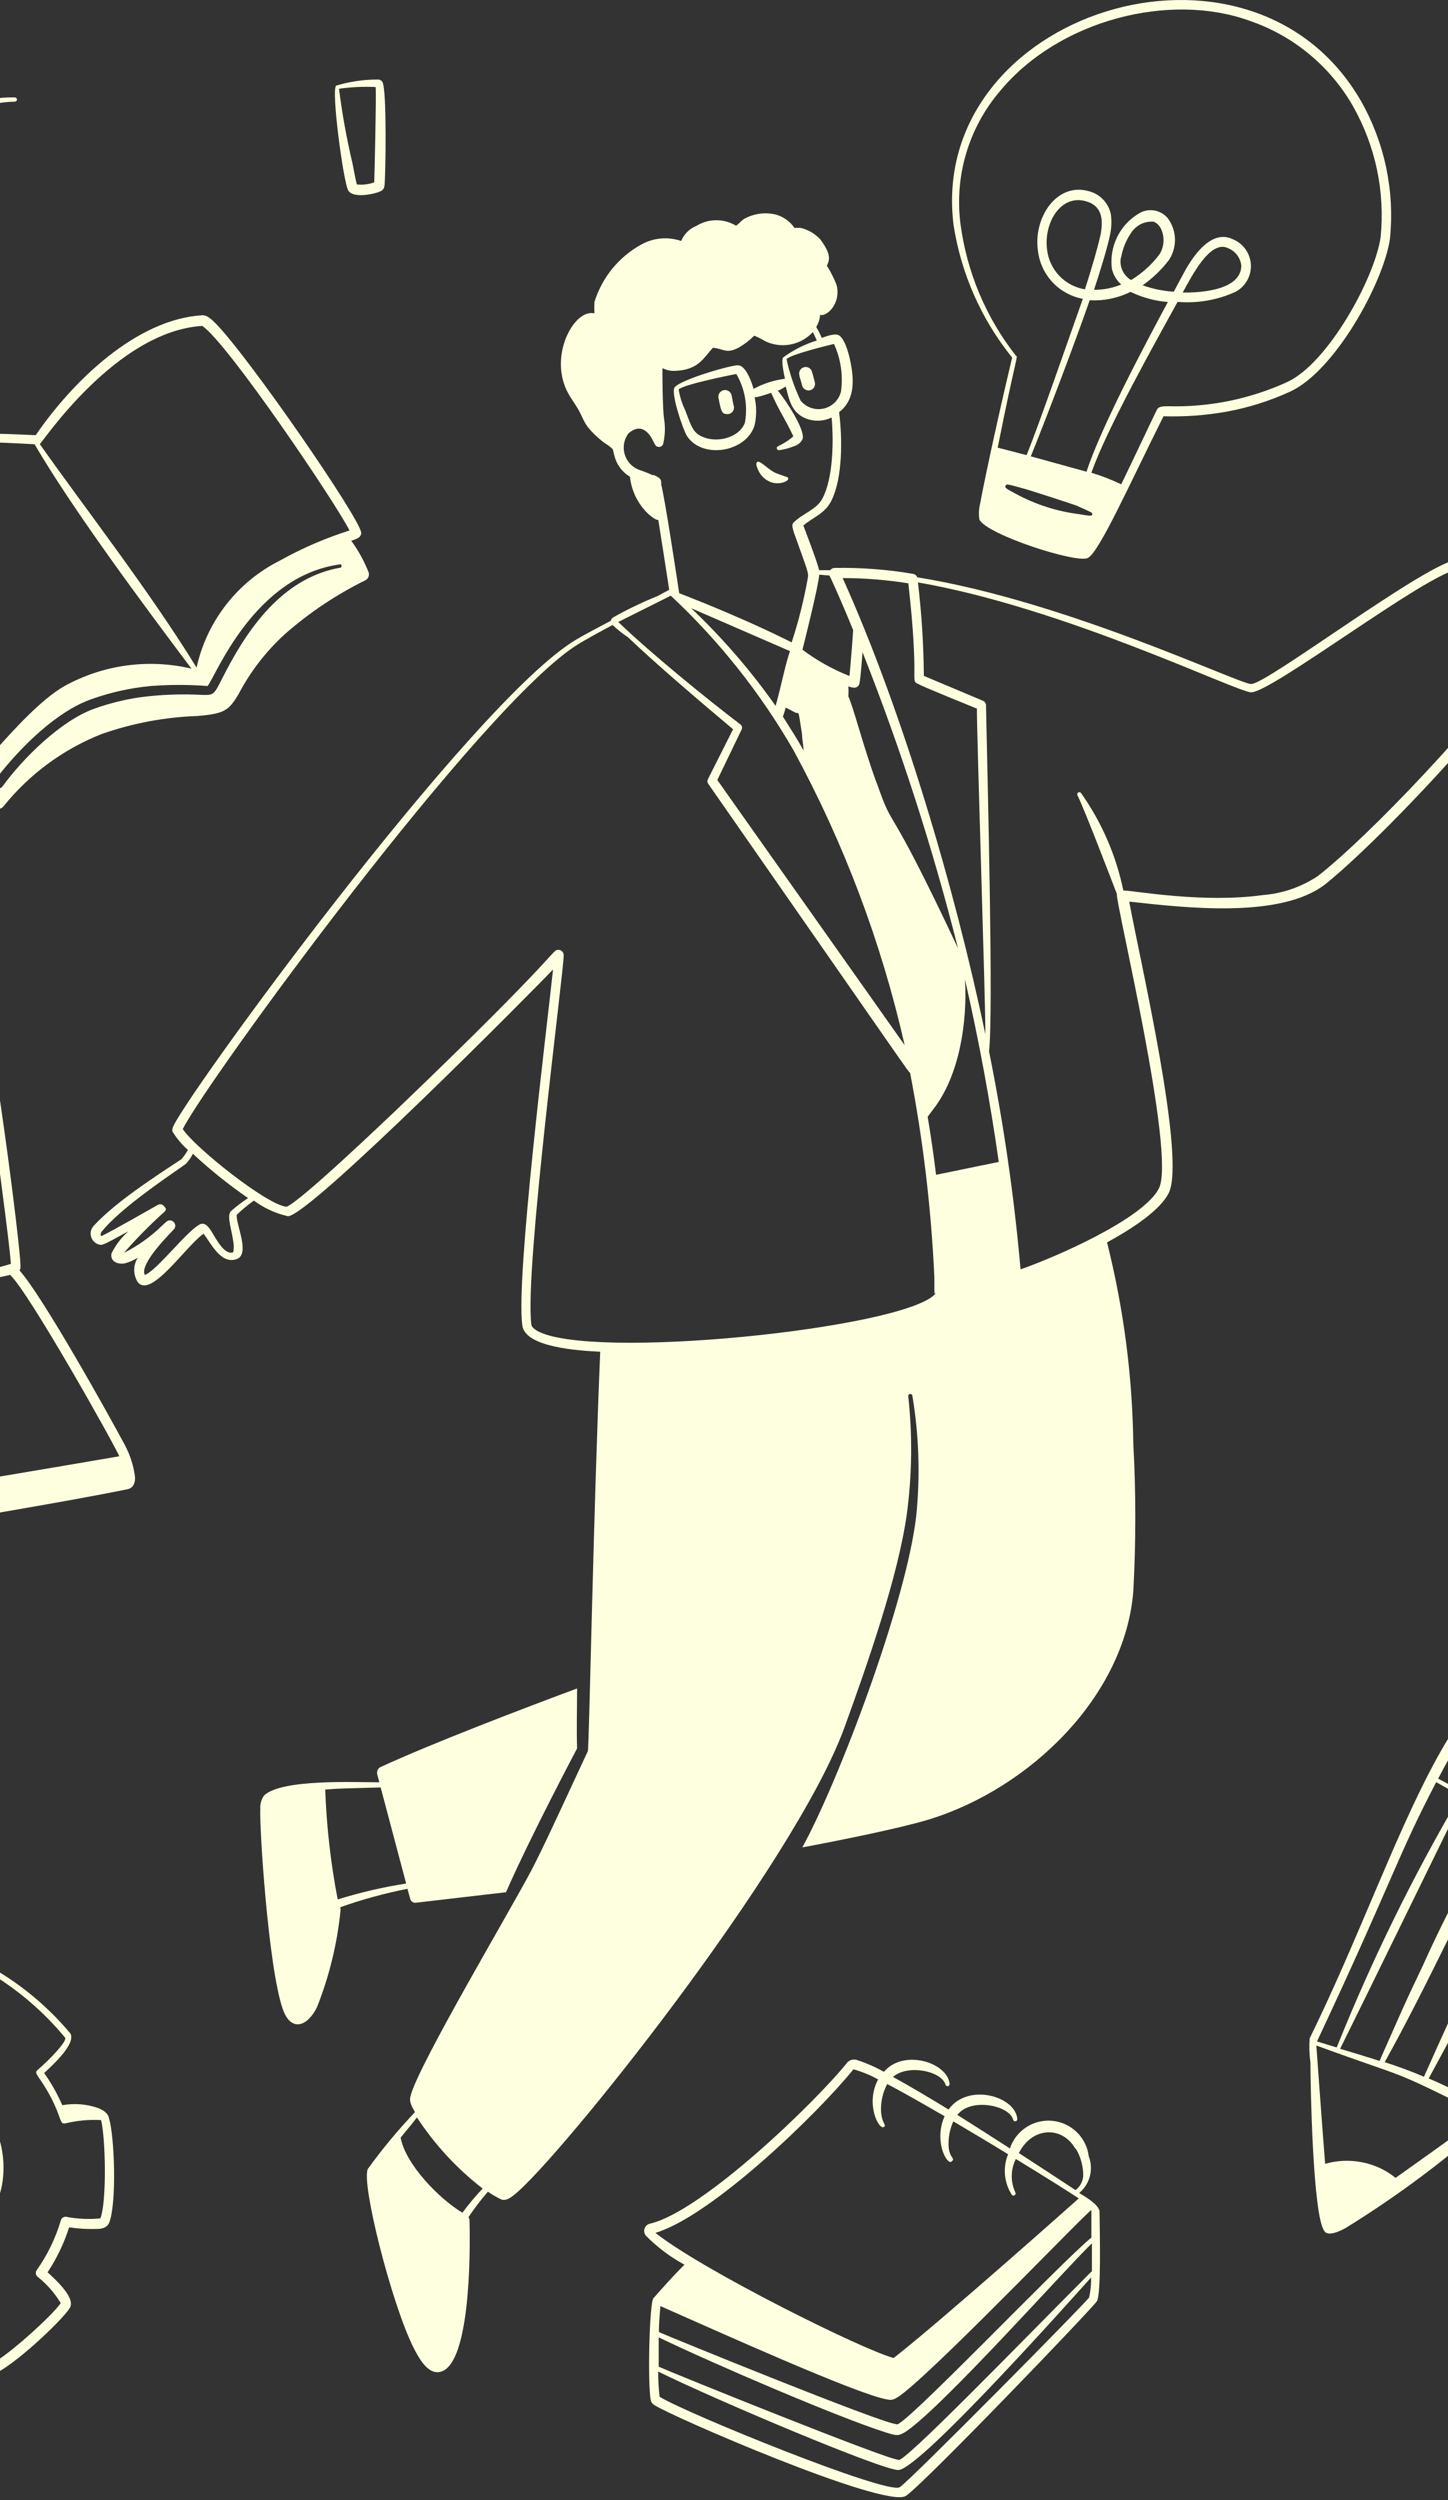 <svg width="390" height="673" viewBox="0 0 390 673" fill="none" xmlns="http://www.w3.org/2000/svg">
<rect x="0" y="0" width="390" height="673" fill="#333333" stroke="none"/>
<path d="M91.661 513.409C97.56 511.319 103.604 509.663 109.745 508.454L110.488 511.179C110.571 511.5 110.767 511.781 111.04 511.969C111.313 512.158 111.645 512.241 111.975 512.205L136.288 509.374C142.976 494.121 155.257 471.011 155.434 470.657C155.257 464.889 155.434 460.04 155.434 454.519C141.525 459.686 115.797 469.489 102.349 475.753C102.045 475.95 101.809 476.236 101.676 476.572C101.543 476.908 101.518 477.278 101.605 477.629C101.605 477.629 101.853 478.514 102.172 479.788C95.589 479.788 75.877 478.832 71.135 483.327C70.397 484.354 70.035 485.604 70.108 486.866C69.825 491.75 72.267 529.688 76.16 540.836C78.177 546.675 82.424 546.038 85.326 540.447C88.685 532.026 90.841 523.174 91.732 514.152C91.732 513.692 91.625 513.727 91.661 513.409ZM87.591 481.734C91.909 481.38 93.253 481.451 102.526 481.168C104.189 487.468 107.622 500.42 109.391 507.038C103.147 508.006 96.984 509.437 90.953 511.321C89.074 501.56 87.95 491.668 87.591 481.734Z" fill="#FEFFDF"/>
<path d="M417.392 172C418.277 170.761 417.144 169.169 416.189 167.93C418.895 165.146 421.897 162.666 425.142 160.533C430.618 157.805 435.623 154.221 439.971 149.916C441.776 148.041 445.173 144.183 443.899 141.918C442.625 139.653 440.36 139.512 437.281 140.821C438.615 139.421 439.704 137.805 440.502 136.043C441.493 133.283 439.157 131.053 434.096 133.106C435.936 130.169 436.361 127.09 433.247 125.603C430.734 124.4 427.053 127.267 424.93 129.142C420.76 132.786 416.846 136.711 413.216 140.892C410.986 136.22 407.447 130.841 403.024 132.54C398.6 134.239 402.033 141.847 404.298 145.988L396.264 151.544C395.05 150.889 393.678 150.583 392.3 150.66C383.17 152.217 341.232 184.139 336.986 184.139C333.73 184.139 287.227 161.843 247.024 155.402C246.946 155.161 246.802 154.946 246.608 154.784C246.414 154.621 246.178 154.516 245.927 154.482C238.914 153.285 231.805 152.752 224.693 152.889C224.477 152.904 224.267 152.965 224.078 153.069C223.888 153.173 223.724 153.317 223.595 153.491H220.623C219.915 150.624 217.296 144.006 216.376 141.458C218.782 139.37 222.109 138.308 223.843 134.946C227.028 128.718 226.887 117.888 226.002 110.952C230.001 107.908 230.107 103.024 229.187 98.034C228.833 96.017 227.736 91.452 226.037 90.319C225.082 89.682 223.065 90.319 221.331 90.956C219.596 86.922 219.596 88.762 220.304 87.134C220.633 86.384 220.825 85.581 220.87 84.763C222.746 85.329 226.639 81.578 225.294 76.623C224.59 74.85 223.725 73.144 222.711 71.527C223.206 70.324 224.268 68.873 220.941 64.449C219.508 62.904 217.648 61.82 215.597 61.335H213.969C212.795 59.63 211.071 58.38 209.085 57.796C206.088 57.032 202.91 57.476 200.238 59.035C199.53 59.565 198.964 60.273 198.256 60.769C196.656 59.797 194.82 59.283 192.948 59.283C191.075 59.283 189.239 59.797 187.639 60.769C186.702 61.136 185.849 61.689 185.132 62.395C184.414 63.1 183.847 63.944 183.463 64.874C181.729 64.276 179.889 64.045 178.061 64.198C176.233 64.35 174.457 64.882 172.846 65.759C166.732 69.074 162.159 74.65 160.106 81.295C160.048 82.297 160.048 83.301 160.106 84.303H159.716C154.408 83.525 147.648 96.123 153.063 105.926C153.7 107.094 154.514 108.191 155.292 109.465C157.557 113.004 156.673 114.066 161.733 118.384C163.22 119.658 163.468 119.552 164.388 120.33C165.308 121.109 164.954 120.72 165.485 122.701C165.774 123.869 166.292 124.967 167.009 125.933C167.726 126.899 168.627 127.713 169.661 128.328C170.037 131.79 171.513 135.04 173.872 137.601C174.62 138.437 175.491 139.153 176.456 139.724C176.716 139.871 177.007 139.955 177.305 139.972C178.367 146.554 179.676 155.119 180.243 158.764L177.093 160.463C172.972 162.121 168.964 164.048 165.096 166.231C164.792 166.441 164.578 166.757 164.494 167.116C160.743 169.098 157.204 170.974 155.186 172.177C127.087 188.846 47.282 298.732 46.468 303.757C46.378 304.045 46.378 304.354 46.468 304.642C47.612 306.467 49.005 308.123 50.608 309.561C50.114 310.463 49.521 311.305 48.839 312.074C41.761 316.71 31.144 323.611 25.446 329.769C25.046 330.125 24.747 330.58 24.576 331.087C24.406 331.595 24.371 332.138 24.474 332.663C24.578 333.189 24.817 333.678 25.167 334.082C25.517 334.487 25.967 334.794 26.472 334.971C27.534 335.325 27.711 335.219 34.612 331.432C32.715 333.096 31.164 335.116 30.047 337.378C29.587 339.324 31.356 340.457 33.586 340.103C34.84 339.774 36.035 339.249 37.125 338.546C36.486 339.531 36.147 340.681 36.147 341.855C36.147 343.029 36.486 344.178 37.125 345.164C40.664 349.623 49.936 335.573 54.82 332.105C56.802 334.618 59.491 340.492 63.773 338.935C67.49 337.555 63.42 329.38 63.773 327.009C65.213 325.626 66.751 324.349 68.374 323.187C71.104 325.211 74.226 326.645 77.54 327.398C83.38 327.398 144.322 265.89 148.958 260.971C147.294 276.613 138.907 343.748 140.676 356.807C141.49 362.717 155.682 363.567 161.663 363.885C159.858 406.353 158.655 470.693 158.336 471.365C148.958 491.573 146.41 497.094 143.26 503.216C137.527 514.187 113.391 554.674 110.665 563.875C110.276 565.326 110.241 565.892 111.763 568.582C107.202 573.376 102.969 578.472 99.093 583.835C97.147 587.374 105.499 620.358 111.409 632.036C112.754 634.655 114.948 638.69 117.885 638.584C126.733 638.265 126.697 606.485 126.449 597.602C126.448 597.328 126.347 597.064 126.166 596.859C127.77 594.465 129.519 592.172 131.404 589.993C132.529 590.767 133.712 591.454 134.943 592.046C136.146 592.576 137.491 591.656 138.482 590.842C150.267 581.57 213.828 502.367 227.453 464.995C233.646 447.937 241.892 424.367 244.228 407.663C245.656 397.101 245.787 386.405 244.617 375.812C244.617 375.662 244.677 375.518 244.783 375.411C244.889 375.305 245.033 375.245 245.183 375.245C245.334 375.245 245.478 375.305 245.584 375.411C245.69 375.518 245.75 375.662 245.75 375.812C247.522 386.465 247.867 397.307 246.776 408.052C244.157 431.233 225.86 479.54 216.093 497.306C224.516 495.749 241.644 492.352 249.926 489.874C277.53 481.487 303.011 456.466 305.241 428.366C305.962 415.128 305.962 401.861 305.241 388.623C305.002 370.348 302.626 352.164 298.163 334.441C305.665 330.371 312.531 325.593 314.76 321.205C319.538 311.826 306.904 257.856 304.143 242.709C319.255 244.373 344.984 247.381 356.981 238.002C370.712 226.961 400.369 195.888 417.392 172ZM124.538 595.655C118.168 591.798 109.25 582.632 107.905 575.448C109.356 573.607 110.878 571.909 112.293 569.997C117.09 577.316 123.07 583.787 129.989 589.144C128.045 591.205 126.225 593.379 124.538 595.655ZM405.89 146.979C406.073 146.862 406.204 146.68 406.257 146.469C406.31 146.258 406.28 146.036 406.173 145.847C404.935 143.546 401.219 135.442 403.802 134.522C405.289 133.955 406.598 134.876 407.695 136.114C409.37 138.24 410.674 140.633 411.553 143.192C411.618 143.4 411.739 143.587 411.902 143.731C412.066 143.876 412.265 143.974 412.48 144.014C412.694 144.054 412.916 144.035 413.12 143.958C413.324 143.882 413.504 143.752 413.641 143.582C417.18 139.653 425.461 130.7 430.132 128.293C433.671 126.453 434.521 129.85 425.85 137.778C423.859 139.296 421.945 140.914 420.117 142.626C420.016 142.765 419.962 142.932 419.962 143.104C419.962 143.275 420.016 143.443 420.117 143.582C420.117 144.502 420.86 145.528 422.134 144.572C425.211 141.872 428.462 139.378 431.866 137.105C433.604 135.871 435.624 135.092 437.741 134.84C436.68 138.096 426.806 146.944 425.956 147.935C425.687 148.176 425.523 148.514 425.5 148.875C425.477 149.236 425.597 149.591 425.834 149.865C426.07 150.138 426.405 150.308 426.765 150.338C427.126 150.367 427.483 150.254 427.761 150.023C431.69 147.474 438.555 141.529 440.926 142.414C443.298 143.298 436.255 149.881 434.485 151.438C424.328 160.25 426.947 154.588 415.198 166.55C410.083 160.947 404.211 156.087 397.75 152.111L405.89 146.979ZM252.12 316.25C251.518 311.366 250.775 306.093 249.855 300.608L251.377 298.59C258.455 289.495 260.578 275.021 259.906 263.66C263.693 280.258 266.701 296.573 269.001 312.782L252.12 316.25ZM199.495 195.074C190.187 187.996 175.217 175.787 166.511 167.435L180.667 160.356C193.666 172.498 204.793 186.5 213.686 201.905C227.284 226.884 237.37 253.62 243.662 281.355L193.195 209.973L199.778 196.313C199.865 196.103 199.885 195.87 199.834 195.648C199.783 195.426 199.665 195.226 199.495 195.074ZM223.419 154.942C223.631 155.331 226.073 160.533 229.789 169.629C229.789 170.018 229.116 178.866 228.798 181.98C224.281 180.189 220.021 177.809 216.128 174.902C216.907 171.823 220.41 157.844 220.658 154.694L223.419 154.942ZM210.855 192.951C211.103 192.314 211.35 191.464 211.634 190.473L214.005 191.712C215.35 192.597 214.819 189.907 216.022 197.693C216.022 199.003 216.376 200.454 216.447 202.046C214.819 199.109 212.801 195.959 210.89 192.951H210.855ZM208.873 189.978C202.187 180.495 194.576 171.698 186.153 163.719L212.801 175.291C211.775 177.733 210.289 185.2 208.909 189.978H208.873ZM236.088 210.717C232.549 201.055 229.824 190.261 228.479 187.43C228.559 186.547 228.559 185.659 228.479 184.776C228.991 184.966 229.527 185.085 230.072 185.13C230.413 185.133 230.745 185.014 231.005 184.793C231.265 184.572 231.436 184.264 231.487 183.926C231.771 182.758 232.231 176.848 232.301 175.539C242.596 201.531 251.191 228.165 258.03 255.273C238.035 212.734 241.114 225.05 236.124 210.717H236.088ZM265.356 278.276C257.287 239.595 243.095 191.358 226.958 155.614C232.884 155.618 238.801 156.091 244.653 157.03C247.661 183.926 245.148 183.006 247.165 184.068C249.183 185.13 261.321 190.013 263.126 190.757C262.949 193.482 265.497 271.411 265.391 278.276H265.356ZM224.622 92.584C226.467 96.611 227.118 101.081 226.497 105.466C226.209 106.582 225.617 107.597 224.787 108.396C223.957 109.196 222.921 109.749 221.795 109.995C220.668 110.241 219.496 110.169 218.408 109.788C217.32 109.407 216.36 108.732 215.633 107.837C213.944 104.28 212.673 100.539 211.846 96.69C212.801 95.451 222.994 92.974 224.622 92.584ZM175.925 127.974C174.632 127.386 173.309 126.866 171.961 126.417C171.057 126.046 170.249 125.472 169.601 124.739C168.952 124.007 168.48 123.136 168.221 122.193C167.961 121.25 167.921 120.26 168.103 119.299C168.285 118.339 168.685 117.432 169.272 116.65C171.501 114.774 173.518 114.88 175.359 117.676C176.527 119.835 176.491 120.012 177.022 120.224C177.174 120.291 177.339 120.325 177.506 120.323C177.672 120.321 177.836 120.284 177.987 120.214C178.138 120.143 178.272 120.041 178.38 119.915C178.488 119.789 178.568 119.641 178.615 119.481C179.139 117.266 179.223 114.969 178.862 112.721C178.438 110.279 178.367 99.45 178.438 99.096C179.471 99.641 180.633 99.898 181.8 99.839C188.205 99.592 189.479 96.3 192.027 93.611C194.965 93.894 195.566 95.309 198.893 93.611C200.451 92.725 201.88 91.629 203.14 90.355C204.157 90.771 205.139 91.268 206.077 91.841C208.198 92.861 210.59 93.174 212.903 92.735C215.215 92.295 217.325 91.126 218.924 89.399C219.313 90.142 219.667 90.886 219.986 91.664C216.734 92.673 213.672 94.216 210.926 96.23C210.324 96.973 211.209 101.007 211.421 101.963C208.457 102.336 205.588 103.26 202.963 104.688C202.432 102.847 201.264 99.415 199.424 98.459C198.87 98.29 198.279 98.29 197.725 98.459C194.54 98.955 183.109 102.387 181.729 104.263C180.526 105.573 183.958 115.694 185.02 117.357C189.09 123.657 201.017 121.817 203.246 114.455C203.798 111.985 203.798 109.423 203.246 106.953C204.272 106.953 207.351 105.856 207.705 105.749C210.147 111.235 210.855 111.553 213.686 117.464C213.297 117.782 212.66 118.313 212.129 118.667C209.616 120.33 209.085 120.047 209.227 120.755C209.268 120.895 209.359 121.016 209.483 121.094C209.607 121.172 209.755 121.203 209.899 121.18C211.385 120.967 212.836 120.563 214.217 119.976C215.044 119.668 215.725 119.062 216.128 118.278C217.119 116.048 211.634 107.661 209.475 105.148C209.899 105.148 210.89 104.44 211.634 104.051C212.625 108.014 213.297 111.129 217.119 112.686C218.224 113.103 219.401 113.293 220.581 113.244C221.76 113.196 222.918 112.909 223.985 112.403C224.551 118.631 224.445 128.753 221.472 134.274C219.95 137.141 216.199 138.238 213.792 140.609C213.085 141.281 213.545 142.237 213.792 143.263C217.721 154.199 217.791 154.163 217.579 155.579C216.538 161.454 215.083 167.249 213.226 172.92C212.341 172.531 202.397 167.258 182.932 159.684C182.331 155.685 179.11 134.345 178.084 130.416C178.155 129.036 177.978 128.718 175.925 127.798V127.974ZM200.698 113.535C199.566 117.393 194.222 119.056 190.4 117.994C186.577 116.933 186.33 114.986 184.525 110.386C183.679 108.628 183.095 106.756 182.791 104.829C183.958 103.555 196.734 100.936 198.327 100.689C200.561 104.51 201.399 108.988 200.698 113.358V113.535ZM62.216 326.018C60.872 327.327 62.676 331.609 62.96 335.325C62.96 335.644 62.96 337.024 62.747 337.13C60.801 337.767 58.996 334.83 57.899 333.06C56.802 331.291 55.705 328.884 53.971 329.521C50.431 331.185 42.221 342.085 39 343.217C37.373 340.103 46.68 331.22 46.999 330.725C47.135 330.497 47.207 330.237 47.206 329.971C47.204 329.706 47.13 329.446 46.992 329.22C46.853 328.994 46.655 328.81 46.419 328.688C46.183 328.567 45.919 328.512 45.654 328.53C45.017 328.53 44.592 329.097 43.601 329.981C40.587 332.923 37.137 335.382 33.373 337.272C36.786 333.357 40.438 329.657 44.309 326.195C44.5 325.998 44.635 325.754 44.698 325.487C44.698 325.487 43.955 323.611 42.504 324.354C40.451 325.487 30.471 331.256 27.322 332.742C26.897 332.459 27.145 332.034 27.322 331.609C32.312 325.487 43.283 318.055 50.007 313.348C50.796 312.535 51.453 311.604 51.953 310.588C56.61 314.921 61.578 318.907 66.817 322.514C65.203 323.572 63.666 324.743 62.216 326.018ZM144.569 358.187C143.791 357.692 143.224 357.232 143.118 356.595C141.172 342.156 152.001 260.334 151.824 257.113C151.824 256.924 151.787 256.737 151.713 256.563C151.64 256.389 151.532 256.231 151.397 256.099C151.262 255.968 151.102 255.864 150.926 255.795C150.75 255.726 150.562 255.693 150.373 255.698C148.568 255.698 151.753 255.698 106.666 298.874C103.694 301.669 80.973 323.399 77.186 324.85C71.984 324.461 52.413 308.854 49.228 303.934C55.386 291.477 130.059 188.987 155.894 173.309C157.876 172.106 161.273 170.23 164.989 168.248C166.274 169.46 167.659 170.561 169.13 171.54C177.341 179.326 188.772 189.023 197.442 196.313L190.683 209.726C190.58 209.903 190.526 210.105 190.526 210.31C190.526 210.515 190.58 210.716 190.683 210.894C245.573 289.637 244.759 288.752 245.113 288.752C248.631 306.948 250.82 325.376 251.66 343.89C251.66 348.88 251.66 348.455 251.872 348.101C252.085 347.747 251.872 348.349 251.872 348.349C243.308 357.692 158.548 366.398 144.569 358.187ZM340.206 240.94C324.174 243.169 306.055 239.843 302.551 239.701C300.604 230.267 296.724 221.338 291.155 213.477C291.07 213.363 290.945 213.284 290.805 213.258C290.665 213.232 290.52 213.259 290.399 213.335C290.278 213.411 290.191 213.53 290.154 213.668C290.117 213.806 290.133 213.953 290.2 214.079C292.252 218.255 299.118 236.268 300.817 240.657C300.286 242.355 316.813 310.694 312.142 319.895C307.966 328.212 283.653 338.687 274.876 341.696C273.14 321.994 270.305 302.404 266.382 283.019C267.585 272.826 266.028 212.238 265.568 189.836C265.555 189.576 265.468 189.325 265.317 189.112C265.167 188.899 264.96 188.733 264.719 188.633L248.829 181.944C248.756 173.534 248.225 165.134 247.236 156.782C286.908 163.648 333.128 186.333 336.986 186.368C342.577 186.368 384.125 154.517 392.725 153.243C396.547 152.641 412.968 166.974 414.879 170.938C398.104 194.366 368.624 225.156 354.964 235.808C350.563 238.751 345.483 240.517 340.206 240.94Z" fill="#FEFFDF"/>
<path d="M197.053 106.457C197.009 106.225 196.919 106.003 196.789 105.806C196.66 105.608 196.492 105.438 196.297 105.305C196.101 105.171 195.881 105.078 195.65 105.03C195.418 104.982 195.179 104.98 194.947 105.024C194.715 105.068 194.493 105.158 194.295 105.287C194.098 105.417 193.927 105.584 193.794 105.78C193.661 105.976 193.568 106.195 193.52 106.427C193.472 106.659 193.47 106.897 193.514 107.13C194.222 110.669 194.363 111.483 195.92 111.483C196.215 111.484 196.505 111.411 196.764 111.272C197.023 111.133 197.244 110.931 197.405 110.685C197.567 110.439 197.665 110.157 197.69 109.863C197.715 109.57 197.666 109.275 197.548 109.005C197.442 108.439 197.124 106.776 197.053 106.457ZM207.882 129.886C210.182 130.558 212.377 129.461 212.306 128.895C212.235 128.328 212.306 128.612 209.192 127.444C207.104 126.665 204.803 123.905 203.989 124.329C203.175 124.754 204.414 127.019 204.697 127.444C205.454 128.592 206.576 129.453 207.882 129.886ZM272.611 96.265C267.975 115.694 264.577 132.186 264.011 135.477C263.635 136.909 263.563 138.404 263.799 139.866C265.674 143.865 289.917 151.757 292.995 150.2C296.074 148.642 304.073 130.629 313.38 112.049C319.082 112.231 324.787 111.816 330.403 110.81C336.316 109.726 342.07 107.907 347.532 105.396C359.494 99.875 372.588 76.234 374.357 64.343C375.684 51.433 372.95 38.43 366.536 27.148C336.844 -24.345 249.749 3.366 256.827 60.556C258.848 73.642 264.293 85.962 272.611 96.265ZM294.199 138.415C294.199 138.981 293.562 138.91 290.66 138.415C284.724 137.669 278.977 135.833 273.708 133C271.23 131.655 270.558 131.372 270.806 130.77C271.054 130.169 271.584 130.381 275.407 131.443C275.76 131.443 286.731 134.982 289.881 136.079C293.951 137.919 294.199 137.919 294.199 138.415ZM293.562 80.835C297.341 81.031 301.107 80.251 304.497 78.57C307.648 80.097 311.057 81.021 314.548 81.295C308.603 92.372 296.534 114.951 292.642 126.984L277.636 122.843C281.175 114.137 288.996 93.752 293.491 80.835H293.562ZM292.323 77.897C289.681 77.498 287.243 76.244 285.383 74.326C283.523 72.408 282.343 69.933 282.024 67.28C281.034 60.202 285.564 52.275 292.394 54.151C296.676 55.319 297.207 58.716 296.464 62.998C295.827 66.112 293.526 73.934 292.252 77.756L292.323 77.897ZM301.949 69.404C302.327 67.088 303.196 64.88 304.497 62.927C305.116 61.863 306.022 60.994 307.11 60.418C308.199 59.843 309.427 59.584 310.655 59.672C313.274 60.45 314.406 65.405 312.248 68.519C310.173 71.272 307.59 73.603 304.639 75.385C303.623 74.789 302.814 73.896 302.321 72.827C301.828 71.758 301.673 70.563 301.878 69.404H301.949ZM269.426 24.423C285.28 5.348 315.114 -2.226 336.667 5.631C348.375 9.65 358.223 17.788 364.377 28.528C370.479 39.264 373.089 51.633 371.845 63.918C370.217 74.925 357.689 97.787 346.682 102.847C336.619 107.438 325.64 109.665 314.583 109.359C313.38 109.359 312.106 109.359 311.646 110.209C309.558 114.455 305.736 122.666 301.985 130.381C299.394 129.13 296.708 128.089 293.951 127.267C298.056 115.517 311.009 92.443 317.167 81.26C322.502 81.717 327.866 80.79 332.739 78.57C334.055 77.877 335.147 76.823 335.885 75.531C336.624 74.239 336.979 72.764 336.908 71.278C336.837 69.792 336.344 68.356 335.487 67.141C334.629 65.925 333.443 64.979 332.066 64.414C326.581 61.724 321.661 68.165 318.795 73.58C318.016 74.995 317.132 76.659 316.141 78.534C313.278 78.346 310.456 77.763 307.753 76.8C310.445 74.909 312.831 72.618 314.831 70.005C315.952 68.313 316.519 66.315 316.456 64.287C316.393 62.258 315.701 60.299 314.477 58.681C313.516 57.564 312.18 56.837 310.721 56.635C309.261 56.433 307.778 56.77 306.55 57.584C304.071 59.106 302.085 61.312 300.83 63.936C299.574 66.56 299.103 69.491 299.472 72.377C299.857 74.005 300.734 75.476 301.985 76.588C299.663 77.549 297.171 78.031 294.659 78.004C296.074 73.828 298.375 66.289 298.976 63.211C299.354 61.455 299.437 59.649 299.224 57.867C298.95 56.336 298.24 54.917 297.179 53.781C296.118 52.645 294.751 51.839 293.243 51.461C284.643 49.019 278.309 58.539 279.547 67.422C279.897 70.605 281.263 73.591 283.443 75.937C285.624 78.283 288.501 79.864 291.651 80.445C287.121 93.186 280.043 113.748 276.504 122.524L268.718 120.507C273.708 95.451 274.309 96.053 273.602 95.734C265.56 85.482 260.415 73.26 258.702 60.344C257.868 53.939 258.392 47.431 260.239 41.242C262.087 35.053 265.217 29.322 269.426 24.423ZM318.547 78.747C321.024 74.252 325.979 64.414 330.792 66.82C331.755 67.208 332.593 67.852 333.217 68.681C333.841 69.511 334.226 70.495 334.331 71.527C334.26 77.756 324.563 78.853 318.406 78.747H318.547ZM454.021 94.354C458.286 91.846 463.323 90.989 468.177 91.947C473.509 92.043 478.602 94.175 482.412 97.906C486.222 101.637 488.461 106.685 488.668 112.014C485.461 110.153 481.712 109.453 478.05 110.032C469.168 110.81 457.56 115.623 459.117 124.188C460.391 131.266 469.734 130.31 476.812 128.399C483.89 126.488 489.517 123.02 490.968 116.19C499.568 122.454 501.585 133.425 501.939 144.148C501.939 144.298 501.998 144.442 502.105 144.548C502.211 144.654 502.355 144.714 502.505 144.714C502.655 144.714 502.799 144.654 502.906 144.548C503.012 144.442 503.071 144.298 503.071 144.148C503.319 132.151 501.16 120.401 491.357 113.571C491.458 110.498 490.934 107.437 489.818 104.573C488.701 101.708 487.015 99.1 484.861 96.907C482.707 94.713 480.13 92.979 477.287 91.811C474.443 90.642 471.392 90.062 468.318 90.107C463.405 89.39 458.396 90.416 454.162 93.009C452.853 93.646 453.454 94.602 454.021 94.354ZM486.296 119.729C482.297 124.966 470.972 127.691 465.735 126.807C463.788 126.488 462.196 125.674 461.771 123.657C460.497 116.579 472.707 112.721 479.997 112.474C482.966 112.246 485.927 113.005 488.42 114.632C488.152 116.483 487.422 118.236 486.296 119.729ZM437.812 52.983C441.599 48.311 439.051 40.172 428.469 40.136C424.364 40.136 422.382 44.312 422.665 48.311C423.302 57.831 434.025 57.548 437.812 52.983ZM425.142 48.134C425.142 45.798 426.239 42.755 428.681 42.79C434.379 42.79 436.998 45.445 436.998 48.382C436.856 55.071 424.682 58.539 425.142 48.134ZM423.691 449.352C392.583 436.931 378.144 497.058 352.734 548.728C352.573 550.9 352.645 553.083 352.946 555.24C352.946 560.654 353.548 596.505 356.698 600.575C357.547 602.202 361.121 600.575 362.785 599.548C376.912 590.803 390.225 580.806 402.563 569.679C402.669 569.559 402.748 569.418 402.797 569.266C402.845 569.114 402.862 568.953 402.846 568.794C409.429 559.416 434.096 510.577 440.077 486.087C444.253 468.746 440.112 455.829 423.691 449.352ZM434.804 494.298C418.15 492.164 402.048 486.905 387.346 478.797C395.627 463.119 405.855 445.247 422.736 451.971C441.528 459.439 441.139 474.904 434.804 494.192V494.298ZM375.915 586.312C374.828 585.401 373.64 584.617 372.376 583.977C367.593 581.545 362.068 581.014 356.91 582.49C356.556 578.279 354.539 550.887 354.539 550.639C381.046 560.336 372.871 556.125 399.13 569.183C396.37 571.802 386.001 579.057 375.915 586.242V586.312ZM394.176 483.893C397.628 485.779 401.171 487.492 404.793 489.025C396.681 501.767 389.513 515.085 383.346 528.874C377.401 541.296 377.613 541.225 371.562 554.78C368.023 553.647 364.484 552.585 360.945 551.524C364.767 543.915 391.946 488.282 394.176 483.822V483.893ZM372.942 555.134C384.444 534.501 396.158 508.843 406.208 489.485C409.747 490.971 413.286 492.174 416.826 493.236C414.95 496.775 409.464 506.189 408.013 508.914C406.562 511.639 392.017 540.305 390.991 542.499C389.363 546.038 384.904 555.912 383.523 559.062C379.914 557.469 376.445 556.266 372.8 555.063L372.942 555.134ZM384.797 559.522C386.956 555.594 395.839 539.102 396.936 536.978C398.6 533.687 417.144 495.784 418.17 493.59C421.426 494.51 424.859 495.289 427.053 495.714C420.577 513.409 401.926 547.489 395.202 564.3C389.08 561.433 387.699 560.725 384.656 559.451L384.797 559.522ZM386.956 479.823L393.291 483.362C380.525 505.103 369.405 527.769 360.024 551.17L354.716 549.542C375.278 505.729 376.233 499.996 386.815 479.753L386.956 479.823ZM401.537 567.379L396.193 564.831C401.962 553.506 420.011 524.45 428.257 495.961C430.238 496.315 432.185 496.634 434.061 496.881C424.966 521.148 414.046 544.691 401.395 567.308L401.537 567.379ZM290.66 590.347C292.07 589.179 293.079 587.598 293.542 585.826C294.006 584.054 293.901 582.182 293.243 580.473C292.943 578.007 291.812 575.717 290.037 573.979C288.262 572.242 285.948 571.161 283.476 570.913C281.004 570.666 278.522 571.268 276.438 572.62C274.354 573.971 272.792 575.992 272.009 578.349C267.479 575.412 262.56 572.298 257.853 569.325C261.392 564.618 271.797 566.706 272.858 570.564C272.882 570.714 272.964 570.849 273.087 570.938C273.21 571.028 273.363 571.065 273.513 571.041C273.663 571.018 273.798 570.936 273.888 570.813C273.977 570.69 274.014 570.537 273.991 570.387C273.46 564.229 260.649 560.619 255.482 567.874C250.917 565.078 245.254 561.681 240.512 559.097C244.582 555.558 253.677 557.54 254.668 561.221C254.714 561.347 254.804 561.452 254.921 561.518C255.038 561.584 255.175 561.606 255.307 561.58C255.438 561.555 255.557 561.483 255.641 561.378C255.725 561.274 255.769 561.143 255.765 561.008C255.305 555.275 243.449 551.418 238.07 557.717C235.816 556.454 233.446 555.411 230.992 554.603C230.544 554.417 230.051 554.365 229.574 554.452C229.096 554.54 228.655 554.765 228.302 555.098C219.349 566.246 189.161 595.195 175.217 598.557C174.866 598.61 174.536 598.754 174.259 598.975C173.982 599.197 173.768 599.487 173.639 599.817C173.51 600.147 173.47 600.505 173.523 600.856C173.577 601.206 173.721 601.536 173.943 601.813C177.005 604.921 180.511 607.557 184.348 609.634C180.809 613.173 178.048 616.359 175.996 618.659C174.934 619.791 174.368 641.45 175.288 646.228C175.425 646.696 175.727 647.098 176.137 647.36C180.596 650.404 238.035 675.248 243.909 671.921C247.838 669.691 294.73 620.888 295.473 619.402C296.605 617.066 296.216 601.495 296.145 595.266C295.862 593.39 292.358 591.373 290.66 590.347ZM177.411 637.097V629.205C192.098 636.283 225.719 650.722 238.459 654.757C241.715 655.819 241.998 655.677 243.697 654.757C253.429 648.528 287.793 609.811 294.093 603.901V611.369C274.982 630.515 242.529 664.064 241.927 662.153C238.424 661.941 180.455 638.513 177.411 637.097ZM289.775 578.42C291.047 580.564 291.731 583.006 291.757 585.498C291.745 586.292 291.55 587.071 291.188 587.777C290.826 588.483 290.306 589.096 289.669 589.568C286.696 587.586 281.069 583.906 274.416 579.588C278.061 572.404 286.165 572.298 289.633 578.42H289.775ZM176.526 601.07C191.603 596.611 220.233 569.006 229.859 557.045C232.176 557.689 234.409 558.604 236.513 559.77C232.974 566.352 236.76 573.572 238.105 572.546C238.849 571.979 237.504 571.767 237.291 568.299C237.201 565.765 237.774 563.252 238.955 561.008C243.839 563.556 249.572 566.883 254.42 569.679C251.447 576.297 255.022 582.844 256.26 581.889C257.499 580.933 255.694 581.145 255.482 577.677C255.396 575.403 255.831 573.139 256.756 571.059C261.746 573.997 266.842 577.04 271.514 579.907C270.794 581.67 270.508 583.581 270.68 585.478C270.853 587.374 271.478 589.202 272.505 590.807C272.551 590.867 272.609 590.918 272.675 590.956C272.741 590.994 272.814 591.019 272.89 591.029C272.965 591.038 273.042 591.033 273.116 591.013C273.189 590.994 273.258 590.959 273.319 590.913C273.379 590.867 273.43 590.809 273.468 590.743C273.506 590.677 273.53 590.604 273.54 590.528C273.55 590.452 273.545 590.376 273.525 590.302C273.505 590.228 273.471 590.159 273.425 590.099C272.789 588.693 272.475 587.163 272.505 585.62C272.536 584.077 272.91 582.56 273.602 581.181C281.848 586.206 288.501 590.418 290.554 591.798C290.164 592.152 253.252 624.994 240.689 634.761C232.443 632.603 189.161 611.121 176.526 601.07ZM177.871 620.782C193.903 627.86 230.319 644.281 238.707 645.874C240.158 646.157 240.724 646.263 243.485 644.069C255.27 634.62 293.597 594.523 293.951 594.948C293.968 595.053 293.968 595.161 293.951 595.266V602.344C286.059 608.679 242.175 654.757 241.467 652.563C237.928 652.563 180.419 629.099 177.482 627.79C177.411 626.303 177.73 622.339 177.871 620.782ZM242.317 669.55C238.778 671.567 184.879 649.661 177.659 645.201C177.388 642.947 177.258 640.677 177.27 638.407C192.771 646.051 237.858 665.091 241.998 664.914C248.05 664.595 290.837 616.429 293.88 613.067C293.915 614.875 293.737 616.681 293.349 618.447C292.748 619.614 244.652 668.24 242.317 669.55ZM-50.891 470.056C-50.643 473.842 -50.466 477.134 -50.466 480.213C-50.466 480.682 -50.279 481.132 -49.948 481.464C-49.616 481.796 -49.166 481.982 -48.697 481.982C-48.227 481.982 -47.777 481.796 -47.445 481.464C-47.113 481.132 -46.927 480.682 -46.927 480.213C-46.927 476.921 -47.104 473.665 -47.352 469.808C-47.385 469.339 -47.602 468.902 -47.958 468.593C-48.313 468.284 -48.776 468.129 -49.245 468.162C-49.714 468.195 -50.151 468.413 -50.46 468.768C-50.769 469.123 -50.923 469.586 -50.891 470.056ZM488.349 399.098C488.118 399.112 487.892 399.171 487.684 399.273C487.476 399.376 487.291 399.518 487.14 399.693C486.988 399.868 486.873 400.071 486.801 400.291C486.729 400.511 486.702 400.743 486.721 400.974C486.933 404.23 487.146 407.734 487.146 411.131C487.146 411.6 487.332 412.05 487.664 412.382C487.996 412.714 488.446 412.901 488.915 412.901C489.385 412.901 489.835 412.714 490.167 412.382C490.498 412.05 490.685 411.6 490.685 411.131C490.685 407.592 490.472 404.053 490.225 400.726C490.211 400.495 490.152 400.269 490.05 400.061C489.948 399.854 489.805 399.669 489.63 399.517C489.455 399.365 489.252 399.25 489.032 399.178C488.812 399.106 488.58 399.079 488.349 399.098ZM-60.057 461.243C-59.587 461.243 -59.137 461.057 -58.806 460.725C-58.474 460.393 -58.287 459.943 -58.287 459.474C-58.287 459.005 -58.474 458.555 -58.806 458.223C-59.137 457.891 -59.587 457.704 -60.057 457.704C-64.339 457.704 -67.913 458.023 -71.452 457.952C-71.925 457.952 -72.379 458.137 -72.716 458.468C-73.054 458.799 -73.248 459.249 -73.257 459.722C-73.257 460.191 -73.071 460.641 -72.739 460.973C-72.407 461.305 -71.957 461.491 -71.488 461.491C-67.843 461.562 -63.843 461.42 -60.057 461.243ZM477.378 388.623C473.131 388.623 469.557 388.871 465.982 388.906C465.513 388.906 465.063 389.092 464.731 389.424C464.399 389.756 464.213 390.206 464.213 390.676C464.213 391.145 464.399 391.595 464.731 391.927C465.063 392.259 465.513 392.445 465.982 392.445C469.805 392.445 473.768 392.445 477.59 392.162C478.06 392.134 478.499 391.92 478.811 391.569C479.122 391.217 479.282 390.756 479.254 390.286C479.226 389.817 479.012 389.378 478.66 389.066C478.309 388.754 477.847 388.595 477.378 388.623ZM-51.846 439.372C-51.634 442.628 -51.422 446.132 -51.422 449.529C-51.412 449.996 -51.223 450.441 -50.893 450.771C-50.563 451.101 -50.118 451.29 -49.652 451.299C-49.183 451.299 -48.733 451.112 -48.401 450.781C-48.069 450.449 -47.883 449.999 -47.883 449.529C-47.883 445.99 -48.095 442.451 -48.307 439.125C-48.34 438.655 -48.558 438.218 -48.913 437.91C-49.268 437.601 -49.731 437.446 -50.2 437.479C-50.67 437.512 -51.107 437.73 -51.416 438.085C-51.724 438.44 -51.879 438.903 -51.846 439.372ZM489.729 380.448C489.729 376.909 489.517 373.37 489.269 370.043C489.236 369.574 489.018 369.137 488.663 368.828C488.308 368.52 487.845 368.365 487.376 368.397C486.907 368.43 486.469 368.648 486.161 369.003C485.852 369.358 485.697 369.822 485.73 370.291C485.943 373.547 486.155 377.05 486.155 380.448C486.155 380.917 486.341 381.367 486.673 381.699C487.005 382.031 487.455 382.217 487.924 382.217C488.397 382.217 488.851 382.032 489.188 381.701C489.526 381.37 489.72 380.92 489.729 380.448ZM-25.728 460.783C-25.496 460.774 -25.267 460.719 -25.056 460.622C-24.845 460.525 -24.655 460.386 -24.497 460.215C-24.34 460.045 -24.217 459.844 -24.137 459.626C-24.056 459.408 -24.02 459.176 -24.029 458.943C-24.065 458.48 -24.275 458.048 -24.616 457.732C-24.957 457.417 -25.405 457.243 -25.87 457.244C-30.152 457.421 -33.726 457.563 -37.301 457.492C-37.77 457.492 -38.22 457.679 -38.552 458.01C-38.884 458.342 -39.07 458.792 -39.07 459.262C-39.07 459.731 -38.884 460.181 -38.552 460.513C-38.22 460.845 -37.77 461.031 -37.301 461.031C-33.514 461.102 -29.55 460.96 -25.728 460.783ZM511.707 388.163C508.168 388.34 504.239 388.446 500.311 388.446C500.077 388.436 499.844 388.474 499.626 388.557C499.407 388.64 499.207 388.766 499.039 388.928C498.87 389.09 498.736 389.285 498.644 389.5C498.553 389.715 498.506 389.946 498.506 390.18C498.506 390.653 498.691 391.107 499.022 391.444C499.353 391.781 499.803 391.976 500.276 391.985C504.31 391.985 507.566 391.985 511.848 391.702C512.081 391.693 512.309 391.638 512.52 391.54C512.731 391.443 512.921 391.305 513.079 391.134C513.237 390.963 513.359 390.763 513.44 390.544C513.52 390.326 513.556 390.094 513.547 389.862C513.503 389.401 513.291 388.974 512.952 388.66C512.612 388.347 512.169 388.17 511.707 388.163ZM-107.055 355.922C-106.595 356.276 -6.795 341.483 -2.512 338.864C-2.275 338.691 -2.086 338.461 -1.962 338.195C-1.838 337.929 -1.784 337.635 -1.805 337.343C-1.805 332.777 -7.785 289.92 -10.652 279.232C-11.006 277.923 -11.36 276.613 -12.174 276.153C-17.588 272.897 -113 290.875 -118.698 294.556C-118.853 294.647 -118.986 294.77 -119.09 294.916C-119.193 295.063 -119.265 295.229 -119.3 295.405C-120.503 299.688 -110.134 353.799 -107.055 355.922ZM-117.141 296.255C-110.346 293.176 -23.746 277.321 -13.837 278.56C-11.431 284.753 -4.99 330.123 -4.565 336.776C-9.484 338.227 -105.71 354.755 -106.064 354.825C-106.418 354.896 -106.453 355.321 -107.196 353.091C-110.311 343.748 -117.318 304.253 -117.141 296.255Z" fill="#FEFFDF"/>
<path d="M5.273 342.014C5.466 341.657 5.552 341.251 5.521 340.846C5.521 335.219 -2.548 272.756 -5.414 267.766C-5.639 267.398 -5.957 267.096 -6.336 266.891C-6.716 266.686 -7.142 266.585 -7.573 266.598C-19.429 265.147 -119.441 284.682 -126.024 289.247C-126.944 289.884 -126.803 291.477 -126.696 293.176C-126.13 302.483 -116.079 363.708 -112.54 363.354C-112.151 363.354 -112.293 363.071 -113.213 364.947C-118.734 376.307 -129.209 412.688 -128.997 420.014C-128.997 423.093 -128.289 427.092 -125.245 426.88C-103.41 424.19 3.645 407.203 34.435 400.868C35.638 400.62 36.417 399.523 36.381 397.718C36.018 394.711 35.106 391.797 33.692 389.118C29.374 381.014 11.467 348.915 5.273 342.014ZM-112.328 362.257C-115.088 358.718 -125.245 297.741 -124.467 290.982C-116.681 286.947 -18.013 267.872 -7.679 269.429C-4.848 277.215 2.478 333.45 2.938 340.209C-9.59 344.527 -96.332 358.541 -112.328 362.257ZM-110.771 363.319C-107.798 362.576 -6.547 345.624 2.725 343.182C7.786 347.889 30.648 388.552 32.135 392.02C11.821 395.559 -108.683 415.696 -126.413 418.386C-126.166 407.663 -115.159 370.185 -110.771 363.319Z" fill="#FEFFDF"/>
<path d="M-97.464 400.019C-94.385 399.558 -29.055 391.702 -5.45 385.296C-5.304 385.259 -5.18 385.165 -5.103 385.035C-5.027 384.906 -5.005 384.752 -5.043 384.606C-5.08 384.461 -5.174 384.336 -5.304 384.26C-5.433 384.183 -5.587 384.162 -5.733 384.199C-10.369 385.155 -66.922 392.693 -97.535 398.921C-97.62 398.906 -97.707 398.91 -97.789 398.934C-97.872 398.957 -97.948 398.999 -98.012 399.056C-98.076 399.114 -98.127 399.185 -98.159 399.264C-98.192 399.344 -98.206 399.429 -98.2 399.515C-98.195 399.601 -98.17 399.684 -98.127 399.759C-98.085 399.834 -98.026 399.898 -97.955 399.946C-97.884 399.995 -97.803 400.026 -97.718 400.039C-97.633 400.051 -97.546 400.045 -97.464 400.019ZM-49.723 153.774C-51.045 156.76 -52.157 159.834 -53.05 162.975C-53.102 163.479 -52.963 163.985 -52.66 164.391C-49.086 169.77 -12.457 211.071 -2.902 216.875C-1.592 217.689 -0.035 218.255 0.92 217.087C7.862 208.45 16.921 201.756 27.215 197.658C35.594 194.693 44.379 193.034 53.263 192.738C60.34 192.101 61.579 191.394 64.304 186.758C67.519 180.656 71.784 175.169 76.903 170.549C83.431 164.841 90.676 160.011 98.456 156.18C98.806 155.982 99.08 155.672 99.234 155.3C99.387 154.928 99.413 154.516 99.305 154.128C98.109 151.084 96.527 148.205 94.598 145.563C95.872 145.139 97.288 144.749 97.288 143.475C97.288 139.936 66.428 95.274 57.863 86.851C56.978 85.966 55.704 84.799 54.536 84.869C36.841 85.86 19.606 102.564 9.626 117.145C-1.805 116.72 -9.201 115.694 -22.225 121.18C-31.419 125.082 -39.708 130.841 -46.573 138.096C-47.635 139.193 -54.855 146.837 -54.961 147.439C-55.067 148.041 -54.855 148.041 -49.723 153.774ZM91.838 152.783C77.08 155.296 67.666 167.576 60.73 180.918C57.651 186.864 57.934 187.147 54.678 187.076C48.985 186.754 43.273 186.967 37.62 187.713C33.473 188.333 29.396 189.352 25.446 190.757C16.457 193.942 6.158 204.134 0.673 211.708C0.556 211.863 0.408 211.993 0.238 212.087C0.068 212.182 -0.12 212.239 -0.314 212.256C-0.508 212.273 -0.703 212.248 -0.887 212.184C-1.07 212.12 -1.238 212.018 -1.38 211.885C-12.882 200.029 -33.231 179.219 -43.459 167.258C-43.954 166.727 -43.105 165.948 -42.609 166.514C-35.992 173.592 -18.898 190.544 -0.566 208.983C5.627 201.091 15.183 191.535 24.632 188.209C29.785 186.371 35.146 185.182 40.593 184.669C45.693 184.282 50.816 184.282 55.917 184.669C58.005 182.263 68.339 154.942 91.767 151.898C91.835 151.949 91.892 152.014 91.932 152.089C91.972 152.164 91.994 152.247 91.998 152.332C92.001 152.417 91.985 152.502 91.951 152.58C91.918 152.658 91.867 152.727 91.802 152.783H91.838ZM54.501 87.736C61.579 92.691 90.387 135.336 94.138 142.803C87.629 144.865 81.344 147.581 75.381 150.907C69.734 153.738 64.79 157.793 60.908 162.777C57.027 167.76 54.306 173.547 52.944 179.715C40.239 159.047 22.508 136.291 10.723 119.552C11.431 119.092 31.321 89.116 54.501 87.736ZM-21.446 123.126C-8.529 117.924 -1.38 119.127 9.308 119.587C19.925 137.707 39 163.258 51.564 179.998C39.968 177.254 27.766 178.932 17.341 184.705C11.077 188.244 3.433 196.738 -1.274 202.011C-8.069 196.561 -47.281 154.8 -53.58 147.722C-43.883 136.751 -34.93 128.505 -21.446 122.984V123.126ZM-86.21 213.123C-87.085 212.509 -88.119 212.163 -89.187 212.125C-90.255 212.087 -91.311 212.36 -92.227 212.911C-92.893 213.208 -93.495 213.634 -93.998 214.164C-94.5 214.694 -94.893 215.318 -95.154 216C-95.415 216.682 -95.54 217.408 -95.52 218.138C-95.501 218.868 -95.337 219.587 -95.04 220.254C-94.743 220.921 -94.317 221.523 -93.787 222.025C-93.257 222.528 -92.633 222.921 -91.951 223.182C-91.269 223.443 -90.542 223.568 -89.812 223.548C-89.082 223.528 -88.363 223.365 -87.697 223.068C-86.631 222.835 -85.662 222.284 -84.917 221.487C-84.172 220.691 -83.687 219.686 -83.525 218.608C-83.364 217.529 -83.535 216.427 -84.014 215.448C-84.493 214.468 -85.259 213.657 -86.21 213.123ZM-88.546 220.201C-91.023 220.98 -92.51 220.201 -93.111 218.998C-94.244 216.485 -92.828 212.628 -89.147 213.76C-86.564 214.716 -84.476 219.069 -88.546 220.378V220.201ZM93.749 51.178C94.775 53.266 99.553 52.487 101.641 51.815C102.738 51.461 103.446 51.072 103.552 50.01C103.87 47.356 104.224 24.352 103.021 22.122C102.897 21.889 102.706 21.697 102.473 21.571C102.24 21.445 101.975 21.391 101.712 21.415C97.936 21.404 94.179 21.953 90.564 23.043C89.113 23.927 92.475 48.842 93.749 51.178ZM91.307 23.892C94.576 23.424 97.882 23.27 101.181 23.432C101.393 26.051 100.827 48.736 100.791 49.09C99.296 49.626 97.7 49.819 96.12 49.656C95.872 48.842 95.448 46.648 94.917 43.888C93.357 37.292 92.152 30.617 91.307 23.892ZM-89.643 183.254C-89.303 183.428 -88.927 183.519 -88.546 183.519C-88.164 183.519 -87.788 183.428 -87.449 183.254C-86.082 182.411 -84.997 181.178 -84.334 179.715C-84.244 179.481 -84.217 179.227 -84.254 178.979C-84.291 178.731 -84.392 178.497 -84.547 178.299C-86.246 176.282 -104.79 154.8 -107.055 156.145C-109.836 157.945 -112.474 159.957 -114.947 162.161C-115.047 162.25 -115.126 162.36 -115.181 162.481C-115.236 162.603 -115.265 162.735 -115.265 162.869C-115.336 164.709 -94.739 181.201 -89.643 183.254ZM-106.63 157.065C-104.047 158.941 -95.341 169.699 -87.272 179.219C-87.619 179.766 -88.049 180.256 -88.546 180.67C-97.029 175.241 -105.129 169.234 -112.788 162.692C-110.868 160.676 -108.811 158.796 -106.63 157.065ZM-51.032 78.995C-50.254 65.263 -42.256 58.893 -33.904 57.265C-36.275 65.971 -35.885 77.296 -27.285 78.747C-23.18 79.419 -21.163 77.296 -18.19 74.819C-5.485 64.201 -15.748 53.584 -30.081 54.328C-24.737 39.676 -12.386 27.75 3.999 27.36C4.15 27.36 4.294 27.301 4.4 27.194C4.506 27.088 4.566 26.944 4.566 26.794C4.566 26.644 4.506 26.5 4.4 26.394C4.294 26.288 4.15 26.228 3.999 26.228C-13.696 25.874 -27.604 38.614 -33.09 54.54C-42.539 56.168 -51.917 63.246 -52.165 78.782C-52.179 78.856 -52.178 78.933 -52.162 79.007C-52.147 79.081 -52.117 79.151 -52.074 79.214C-52.031 79.276 -51.977 79.329 -51.913 79.371C-51.85 79.412 -51.779 79.441 -51.705 79.455C-51.63 79.469 -51.554 79.468 -51.48 79.452C-51.406 79.436 -51.336 79.406 -51.273 79.364C-51.211 79.321 -51.157 79.266 -51.116 79.203C-51.075 79.14 -51.046 79.069 -51.032 78.995ZM-30.895 56.84C-25.622 56.486 -17.766 58.114 -15.607 62.892C-14.368 65.617 -15.607 68.979 -19.995 72.66C-21.187 73.853 -22.546 74.867 -24.03 75.668C-29.338 77.933 -35.213 71.386 -30.895 56.84ZM-20.774 557.363C-24.193 556.447 -27.761 556.225 -31.267 556.708C-34.774 557.192 -38.148 558.372 -41.192 560.179C-44.236 561.986 -46.887 564.384 -48.99 567.231C-51.093 570.078 -52.606 573.317 -53.439 576.757C-55.011 583.904 -53.679 591.384 -49.737 597.549C-45.795 603.715 -39.565 608.062 -32.417 609.634C-25.27 611.207 -17.79 609.875 -11.625 605.933C-5.459 601.99 -1.112 595.76 0.46 588.613C1.132 585.165 1.115 581.619 0.409 578.179C-0.296 574.738 -1.676 571.471 -3.65 568.566C-5.623 565.661 -8.153 563.176 -11.092 561.253C-14.031 559.33 -17.321 558.008 -20.774 557.363ZM-9.838 586.206C-11.258 591.87 -14.658 596.838 -19.422 600.213C-24.186 603.588 -30.001 605.148 -35.815 604.609C-41.151 602.524 -45.582 598.623 -48.327 593.594C-51.071 588.564 -51.954 582.727 -50.82 577.111C-49.496 571.31 -46.128 566.18 -41.332 562.658C-36.536 559.135 -30.633 557.457 -24.702 557.929C-19.312 560.156 -14.881 564.213 -12.188 569.385C-9.495 574.557 -8.713 580.514 -9.98 586.206H-9.838Z" fill="#FEFFDF"/>
<path d="M26.366 567.449C23.285 566.386 19.983 566.131 16.775 566.706C15.445 563.658 13.809 560.753 11.891 558.036C14.192 555.948 20.491 550.144 18.969 547.419C13.553 540.94 7.123 535.383 -0.071 530.962C-3.075 529.279 -6.382 528.209 -9.803 527.812C-12.068 528.131 -17.447 536.943 -18.65 538.925C-19.429 538.925 -22.189 538.04 -22.402 537.934C-22.402 535.386 -23.145 526.184 -25.445 525.123C-28.018 524.176 -30.689 523.523 -33.408 523.176C-35.921 522.787 -58.535 526.928 -60.199 529.971C-61.295 532.024 -58.748 539.774 -58.004 541.933C-59.913 542.984 -61.746 544.166 -63.49 545.472C-67.029 547.985 -66.073 547.879 -66.71 547.595C-67.48 547.228 -68.305 546.989 -69.152 546.888C-71.979 545.23 -75.294 544.605 -78.531 545.118C-81.786 546.18 -89.466 563.663 -90.705 568.157C-91.11 569.291 -91.22 570.509 -91.023 571.696C-90.174 574.032 -84.511 575.908 -82.14 576.651C-82.795 581.205 -82.795 585.829 -82.14 590.382C-85.255 591.232 -91.731 593.143 -91.377 596.328C-91.023 599.513 -82.742 620.535 -79.309 622.198C-77.429 623.25 -75.349 623.897 -73.204 624.098C-71.059 624.299 -68.895 624.05 -66.852 623.366C-65.701 622.791 -64.59 622.141 -63.525 621.419C-62.109 622.481 -60.623 623.437 -59.101 624.357C-60.199 627.082 -62.64 633.169 -61.862 635.929C-61.472 637.38 -60.305 637.84 -58.677 638.442C-54.182 640.07 -29.975 645.874 -26.295 645.237C-24.915 645.025 -24.171 643.574 -23.747 642.193C-22.96 639.052 -22.498 635.838 -22.366 632.603C-20.549 632.423 -18.742 632.152 -16.952 631.789C-15.859 633.712 -14.46 635.445 -12.811 636.92C-11.006 638.194 -9.484 637.557 -7.432 636.248C-6.441 637.522 -4.954 639.291 -3.362 639.468C0.637 639.928 17.164 624.357 18.863 621.172C20.279 618.517 15.112 613.775 12.811 611.687C15.3 607.942 17.253 603.869 18.615 599.584C21.168 599.968 23.751 600.111 26.331 600.008C27.498 600.008 28.843 599.584 29.339 598.487C31.497 593.567 30.86 574.917 29.339 570.174C29.126 568.794 27.534 567.874 26.366 567.449ZM27.215 570.705C28.419 575.306 28.808 592.683 27.038 597.177C23.978 597.479 20.891 597.336 17.872 596.752C17.55 596.697 17.219 596.765 16.944 596.942C16.669 597.119 16.47 597.392 16.386 597.708C14.976 602.493 12.788 607.012 9.909 611.085C9.704 611.355 9.612 611.694 9.652 612.031C9.691 612.367 9.86 612.676 10.122 612.89C12.605 614.858 14.714 617.255 16.35 619.968C14.581 622.87 0.743 635.54 -3.079 636.602C-3.645 636.602 -5.202 634.478 -5.591 633.912C-6.899 631.948 -8.081 629.903 -9.13 627.79C-9.284 627.482 -9.546 627.242 -9.867 627.117C-10.188 626.993 -10.544 626.993 -10.865 627.117C-21.128 630.975 -25.021 628.71 -25.021 631.258C-25.016 635.073 -25.638 638.863 -26.861 642.477C-35.178 641.572 -43.368 639.744 -51.28 637.026C-50.898 633.248 -49.843 629.569 -48.166 626.162C-47.104 623.791 -51.351 624.463 -59.278 616.394C-59.533 616.158 -59.868 616.026 -60.216 616.026C-60.564 616.026 -60.899 616.158 -61.154 616.394C-64.693 619.296 -69.294 622.127 -70.214 621.667C-72.019 620.782 -80.335 601.919 -80.831 598.097C-78.314 596.343 -75.456 595.138 -72.443 594.558C-72.122 594.467 -71.845 594.263 -71.662 593.983C-71.48 593.703 -71.406 593.367 -71.453 593.036C-72.32 588.025 -72.32 582.901 -71.453 577.89C-71.398 577.581 -71.463 577.263 -71.634 577.001C-71.805 576.738 -72.069 576.55 -72.373 576.474C-75.041 575.775 -77.609 574.74 -80.017 573.395C-80.796 572.829 -80.725 572.864 -80.654 572.262C-78.363 564.001 -74.69 556.187 -69.789 549.153C-67.878 548.622 -62.711 552.409 -60.942 553.753C-60.757 553.933 -60.509 554.033 -60.252 554.033C-59.994 554.033 -59.746 553.933 -59.561 553.753C-57.935 552.067 -56.184 550.505 -54.324 549.082C-48.944 545.012 -47.493 545.543 -47.953 544.127C-49.58 540.576 -50.494 536.741 -50.643 532.838C-50.095 532.382 -49.472 532.023 -48.803 531.776C-45.499 530.47 -42.104 529.405 -38.646 528.591C-34.454 527.423 -30.145 526.722 -25.799 526.503C-25.056 526.822 -24.384 530.042 -24.207 531.033C-22.897 538.111 -23.782 539.562 -22.756 539.668C-12.669 540.659 -10.617 543.455 -9.909 542.216C-7.947 538.785 -5.659 535.549 -3.079 532.555C-2.336 531.811 -2.371 531.458 -0.141 532.732C6.519 537.084 12.485 542.418 17.554 548.551C18.085 549.471 13.484 554.355 10.122 557.222C8.954 558.248 10.617 558.708 13.661 564.512C16.704 570.316 15.996 571.944 17.625 571.59C20.763 570.839 23.992 570.541 27.215 570.705ZM518.395 274.985C510.976 271.955 503.197 269.897 495.25 268.863C489.446 267.943 482.616 267.022 476.847 266.279C482.403 258.423 498.86 238.533 501.62 233.685C502.399 232.375 500.912 230.535 499.815 229.438C493.657 222.855 481.766 220.378 472.636 218.963C467.398 218.113 445.527 215.424 441.811 217.193C437.352 219.316 404.368 268.863 403.377 276.401C403.377 277.675 403.802 278.17 405.04 278.63C410.243 280.541 433.706 283.514 438.944 284.753C431.866 297.139 400.404 339.006 397.325 344.916C396.582 346.402 397.042 347.287 397.927 347.57C401.112 348.835 404.389 349.852 407.73 350.614C409.004 351.003 411.8 349.269 415.87 346.792C434.131 335.821 512.485 284.08 518.501 277.392C518.667 277.235 518.798 277.044 518.883 276.832C518.969 276.62 519.008 276.392 518.998 276.164C518.988 275.936 518.929 275.712 518.825 275.509C518.721 275.306 518.574 275.127 518.395 274.985ZM442.342 317.453C412.26 337.307 402.103 343.111 401.749 343.359C406.598 335.962 436.715 294.697 441.882 284.824C441.972 284.633 442.018 284.425 442.017 284.214C442.016 284.003 441.968 283.795 441.876 283.605C441.785 283.415 441.652 283.248 441.488 283.116C441.323 282.984 441.131 282.89 440.926 282.842C437.387 281.568 411.623 278.807 405.536 276.648C406.315 270.066 438.449 220.307 442.342 218.326C446.235 216.344 483.996 220.838 491.074 225.899C487.358 233.154 466.832 258.564 463.505 264.474C462.833 265.678 462.62 266.845 463.93 267.164C465.239 267.482 498.506 271.375 505.761 273.747C496.913 281.143 452.251 310.8 442.342 317.312V317.453ZM215.314 101.078C215.314 101.396 215.526 101.786 216.057 103.838C216.196 104.284 216.503 104.658 216.912 104.882C217.321 105.106 217.801 105.164 218.251 105.042C218.702 104.91 219.082 104.605 219.307 104.194C219.533 103.782 219.586 103.298 219.455 102.847C219.101 101.467 218.782 100.299 218.57 99.733C218.364 99.344 218.02 99.047 217.606 98.898C217.192 98.749 216.738 98.759 216.331 98.927C215.924 99.095 215.595 99.408 215.407 99.806C215.219 100.204 215.186 100.657 215.314 101.078Z" fill="#FEFFDF"/>
</svg>
